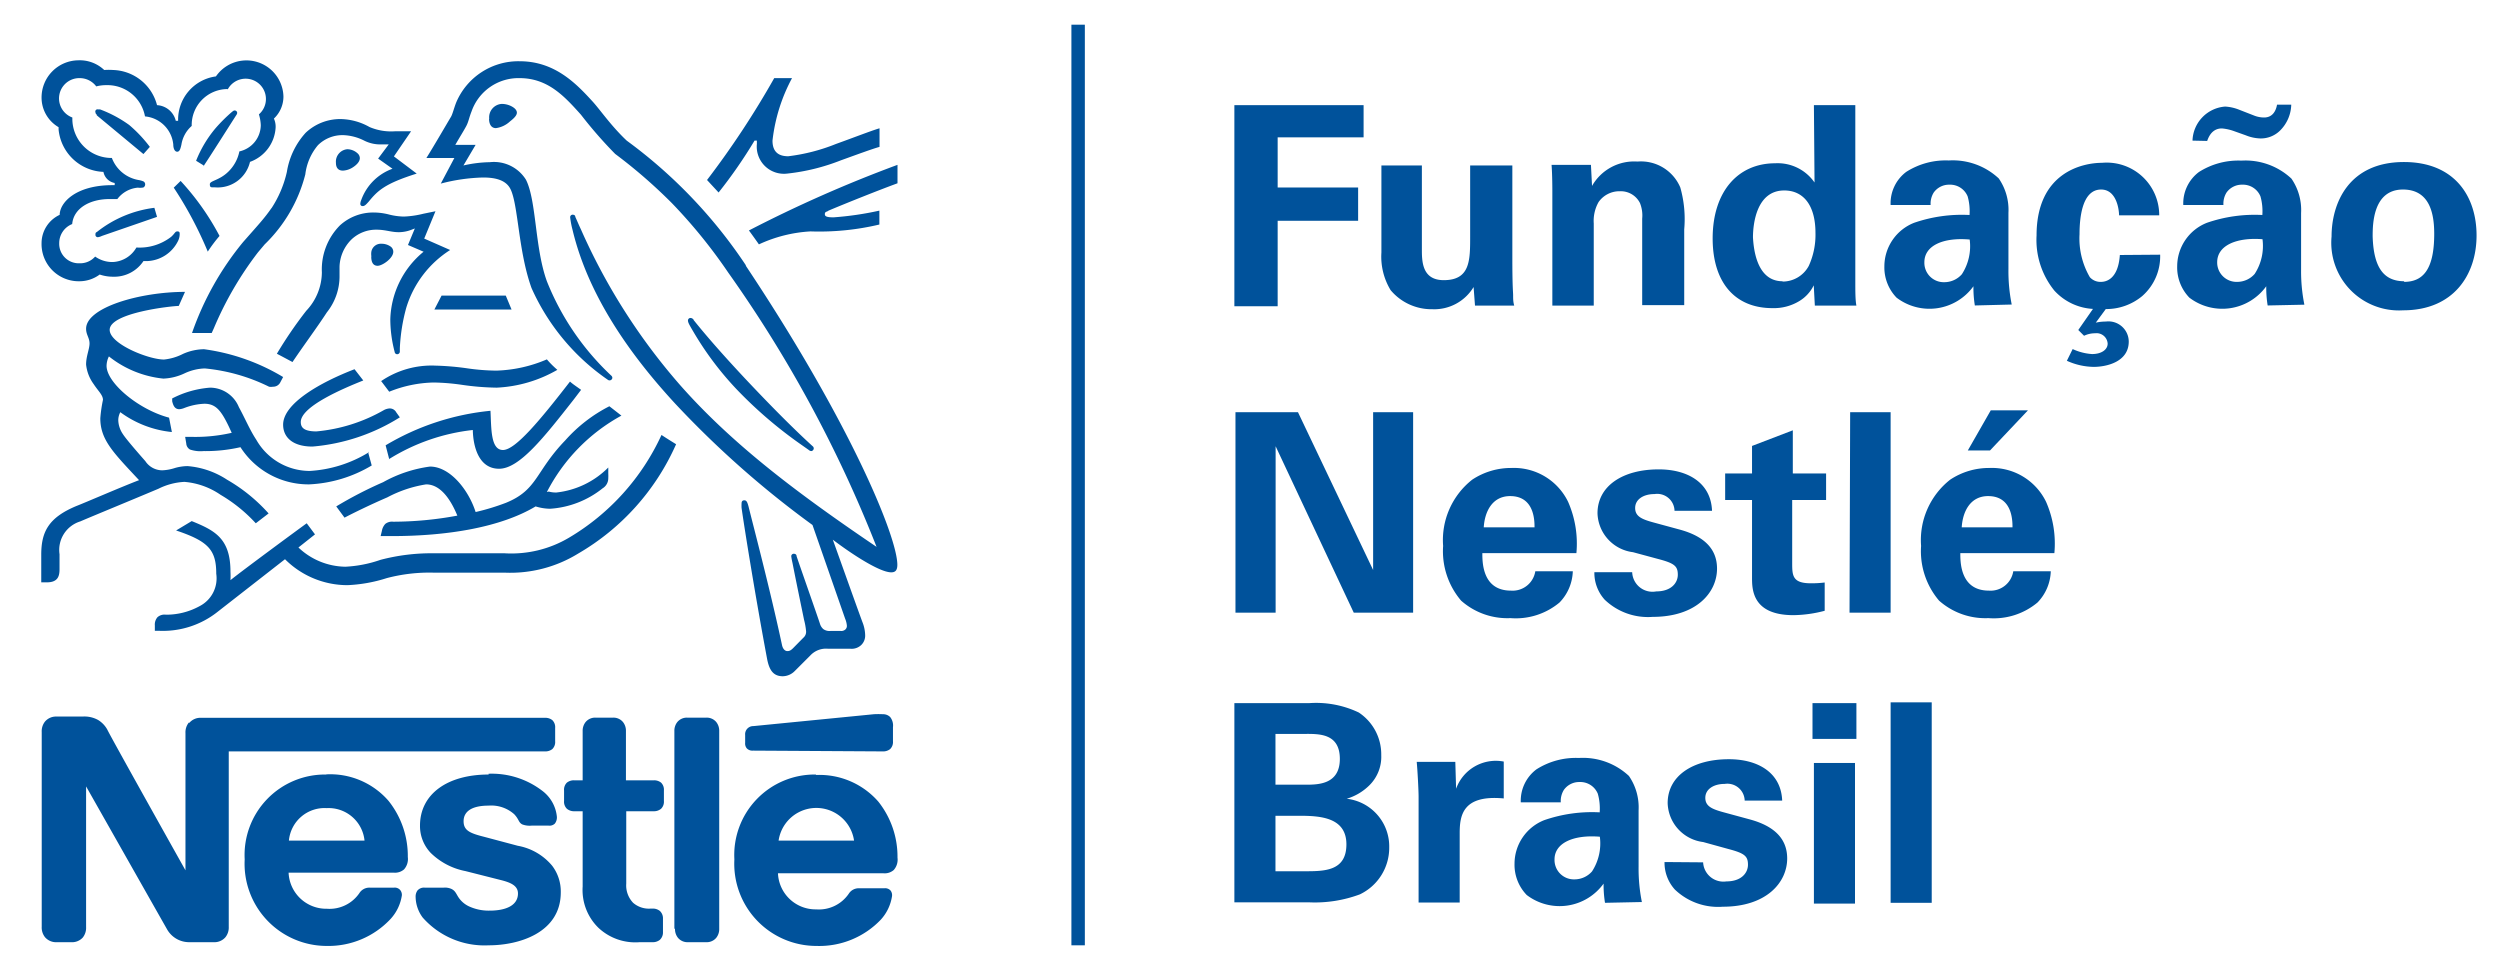 <svg id="Layer_1" data-name="Layer 1" xmlns="http://www.w3.org/2000/svg" viewBox="0 0 160 62"><defs><style>.cls-1{fill:#00529b;}</style></defs><title>2017_07_17 Vetores MOOC Nutrir (B)</title><path class="cls-1" d="M79,6.73h8.27V8.79H81.77V12h5.15v2.13H81.77v5.47H79Z"/><path class="cls-1" d="M91,10.59v5.34c0,.78,0,2,1.4,2,1.69,0,1.69-1.26,1.69-2.79V10.59h2.7V16.5c0,1.93.05,2.17.05,2.4s0,.41.07.66H94.4l-.09-1.19a2.94,2.94,0,0,1-2.65,1.42A3.41,3.41,0,0,1,89,18.57a4.13,4.13,0,0,1-.59-2.41V10.59Z"/><path class="cls-1" d="M99.35,12.18s0-1-.05-1.63h2.52l.07,1.35a3.1,3.1,0,0,1,2.91-1.56A2.73,2.73,0,0,1,107.54,12a7.43,7.43,0,0,1,.25,2.68v4.85H105.1V14a2.14,2.14,0,0,0-.14-1,1.37,1.37,0,0,0-1.28-.76,1.63,1.63,0,0,0-1.37.69A2.45,2.45,0,0,0,102,14.3v5.26H99.35Z"/><path class="cls-1" d="M116.09,6.73h2.65V18.1c0,.53,0,1.12.07,1.46h-2.66l-.07-1.3a2.41,2.41,0,0,1-.91,1,3.14,3.14,0,0,1-1.74.46c-2.4,0-3.82-1.65-3.82-4.46,0-3,1.62-4.81,4-4.81a2.87,2.87,0,0,1,2.52,1.23Zm-2,11.29a1.9,1.9,0,0,0,1.67-1,4.77,4.77,0,0,0,.43-2.11c0-1.76-.76-2.72-2-2.72-1.76,0-2,2.11-2,3C112.27,16.69,112.77,18,114.08,18Z"/><path class="cls-1" d="M126.39,19.55a7.17,7.17,0,0,1-.09-1.23,3.47,3.47,0,0,1-4.92.73,2.78,2.78,0,0,1-.78-2,3,3,0,0,1,1.9-2.79,9.36,9.36,0,0,1,3.55-.5,3.5,3.5,0,0,0-.12-1.19,1.21,1.21,0,0,0-1.17-.75,1.2,1.2,0,0,0-1,.5,1.35,1.35,0,0,0-.2.8H121A2.51,2.51,0,0,1,122,11a4.69,4.69,0,0,1,2.72-.73,4.31,4.31,0,0,1,3.2,1.15,3.54,3.54,0,0,1,.62,2.2l0,3.6a10.84,10.84,0,0,0,.21,2.27Zm-3.23-2.77a1.24,1.24,0,0,0,1.28,1.28,1.49,1.49,0,0,0,1.12-.51,3.29,3.29,0,0,0,.5-2.22C124.36,15.18,123.16,15.72,123.16,16.78Z"/><path class="cls-1" d="M138.25,16.3a3.38,3.38,0,0,1-1.15,2.65,3.6,3.6,0,0,1-2.33.83l-.64.87a2.9,2.9,0,0,1,.64-.07,1.3,1.3,0,0,1,1.47,1.28c0,1.3-1.42,1.62-2.24,1.62a4.26,4.26,0,0,1-1.72-.39l.37-.75a3.48,3.48,0,0,0,1.24.32c.6,0,1-.28,1-.67a.71.71,0,0,0-.8-.66,1.61,1.61,0,0,0-.71.16l-.37-.37.94-1.35a3.61,3.61,0,0,1-2.47-1.17,5.15,5.15,0,0,1-1.14-3.53c0-4.08,3-4.65,4.19-4.65a3.36,3.36,0,0,1,3.66,3.36h-2.57c0-.32-.14-1.65-1.15-1.65-1.24,0-1.38,1.88-1.38,2.86a4.92,4.92,0,0,0,.66,2.75.91.91,0,0,0,.71.3c.28,0,1.1-.12,1.21-1.72Z"/><path class="cls-1" d="M145.13,19.55a7.17,7.17,0,0,1-.09-1.23,3.47,3.47,0,0,1-4.92.73,2.78,2.78,0,0,1-.78-2,3,3,0,0,1,1.9-2.79,9.36,9.36,0,0,1,3.55-.5,3.5,3.5,0,0,0-.12-1.19,1.21,1.21,0,0,0-1.17-.75,1.2,1.2,0,0,0-1,.5,1.35,1.35,0,0,0-.2.8h-2.57a2.51,2.51,0,0,1,1-2.11,4.69,4.69,0,0,1,2.72-.73,4.31,4.31,0,0,1,3.2,1.15,3.54,3.54,0,0,1,.62,2.2l0,3.6a10.84,10.84,0,0,0,.21,2.27ZM140.32,9a2.26,2.26,0,0,1,2.09-2.18,2.86,2.86,0,0,1,.89.2l1,.39a1.74,1.74,0,0,0,.6.11c.51,0,.75-.37.83-.82h.91a2.42,2.42,0,0,1-.71,1.65,1.75,1.75,0,0,1-1.28.51,2.67,2.67,0,0,1-.92-.2L143,8.4a3.06,3.06,0,0,0-.8-.18c-.3,0-.71.12-.94.8Zm1.58,7.76a1.24,1.24,0,0,0,1.28,1.28,1.49,1.49,0,0,0,1.12-.51,3.29,3.29,0,0,0,.5-2.22C143.11,15.18,141.9,15.72,141.9,16.78Z"/><path class="cls-1" d="M153.85,10.37c3.25,0,4.65,2.2,4.65,4.7s-1.46,4.79-4.7,4.79a4.33,4.33,0,0,1-4.58-4.72C149.22,13,150.32,10.37,153.85,10.37Zm0,7.67c1.15,0,1.94-.69,1.94-3.07,0-1.19-.23-2.84-2-2.84-1.92,0-1.94,2.22-1.94,3C151.91,17.17,152.59,18,153.88,18Z"/><path class="cls-1" d="M79.07,26.38h4l4.81,10.1V26.38h2.56V39.21H86.64l-5-10.65V39.21H79.07Z"/><path class="cls-1" d="M94.87,35.4c0,.59,0,2.4,1.83,2.4a1.47,1.47,0,0,0,1.56-1.24h2.4a3,3,0,0,1-.85,2,4.36,4.36,0,0,1-3.14,1,4.46,4.46,0,0,1-3.16-1.12,4.88,4.88,0,0,1-1.15-3.5,4.92,4.92,0,0,1,1.86-4.24,4.5,4.5,0,0,1,2.52-.75,3.85,3.85,0,0,1,3.62,2.17,6.65,6.65,0,0,1,.53,3.28Zm3.34-1.65c0-.41,0-2-1.56-2-1.15,0-1.63,1-1.69,2Z"/><path class="cls-1" d="M104.46,36.62A1.3,1.3,0,0,0,106,37.85c.94,0,1.38-.53,1.38-1.07s-.21-.73-1.24-1l-1.63-.44a2.59,2.59,0,0,1-2.27-2.49c0-1.74,1.6-2.81,3.92-2.81,1.85,0,3.34.85,3.41,2.65h-2.4a1.11,1.11,0,0,0-1.28-1.07c-.71,0-1.24.34-1.24.89s.44.73,1.22.94l1.62.44c1.63.44,2.4,1.28,2.4,2.5,0,1.54-1.33,3.09-4.12,3.09a4,4,0,0,1-3.07-1.1,2.56,2.56,0,0,1-.66-1.76Z"/><path class="cls-1" d="M116.78,39.09a8.14,8.14,0,0,1-2,.28c-2.65,0-2.65-1.67-2.65-2.41V32h-1.72V30.3h1.72V28.54l2.61-1V30.3h2.13V32H114.7v4c0,.82,0,1.33,1.19,1.33a6.62,6.62,0,0,0,.89-.05Z"/><path class="cls-1" d="M118.41,26.38H121V39.21h-2.63Z"/><path class="cls-1" d="M125.46,35.4c0,.59,0,2.4,1.83,2.4a1.47,1.47,0,0,0,1.56-1.24h2.4a3,3,0,0,1-.85,2,4.36,4.36,0,0,1-3.14,1,4.46,4.46,0,0,1-3.16-1.12,4.88,4.88,0,0,1-1.15-3.5,4.92,4.92,0,0,1,1.86-4.24,4.5,4.5,0,0,1,2.52-.75,3.85,3.85,0,0,1,3.62,2.17,6.65,6.65,0,0,1,.53,3.28Zm3.34-1.65c0-.41,0-2-1.56-2-1.15,0-1.63,1-1.69,2Zm-1.44-4.92h-1.42l1.47-2.57h2.38Z"/><path class="cls-1" d="M79,45H83.8a6.34,6.34,0,0,1,3.16.6,3.21,3.21,0,0,1,1.44,2.73,2.56,2.56,0,0,1-.75,1.92,3.47,3.47,0,0,1-1.46.87v0a3.07,3.07,0,0,1,2.72,3.12,3.3,3.3,0,0,1-1.88,3,8.24,8.24,0,0,1-3.23.51H79Zm2.63,5.22h1.92c.78,0,2.2,0,2.2-1.65s-1.35-1.6-2.25-1.6H81.63Zm0,5.54h1.86c1.26,0,2.68,0,2.68-1.72s-1.65-1.83-3-1.83H81.63Z"/><path class="cls-1" d="M90.79,51c0-.43-.07-1.72-.12-2.24h2.47l.05,1.72a2.7,2.7,0,0,1,3.05-1.74v2.36c-2.66-.25-2.82,1.12-2.82,2.24v4.42H90.79Z"/><path class="cls-1" d="M102.72,57.78a7.2,7.2,0,0,1-.09-1.23,3.47,3.47,0,0,1-4.92.73,2.78,2.78,0,0,1-.78-2,3,3,0,0,1,1.9-2.79,9.36,9.36,0,0,1,3.55-.5,3.5,3.5,0,0,0-.12-1.19,1.21,1.21,0,0,0-1.17-.75,1.2,1.2,0,0,0-1,.5,1.35,1.35,0,0,0-.2.8H97.33a2.51,2.51,0,0,1,1-2.11,4.69,4.69,0,0,1,2.72-.73,4.31,4.31,0,0,1,3.2,1.15,3.54,3.54,0,0,1,.62,2.2l0,3.6a10.85,10.85,0,0,0,.21,2.27ZM99.49,55a1.24,1.24,0,0,0,1.28,1.28,1.49,1.49,0,0,0,1.12-.51,3.29,3.29,0,0,0,.5-2.22C100.7,53.41,99.49,53.95,99.49,55Z"/><path class="cls-1" d="M109,55.19a1.3,1.3,0,0,0,1.49,1.22c.94,0,1.38-.53,1.38-1.07s-.21-.73-1.24-1L109,53.89a2.59,2.59,0,0,1-2.27-2.49c0-1.74,1.6-2.81,3.92-2.81,1.85,0,3.34.85,3.41,2.65h-2.4a1.11,1.11,0,0,0-1.28-1.07c-.71,0-1.24.34-1.24.89s.44.73,1.22.94l1.62.44c1.63.44,2.4,1.28,2.4,2.5,0,1.54-1.33,3.09-4.12,3.09a4,4,0,0,1-3.07-1.1,2.56,2.56,0,0,1-.66-1.76Z"/><path class="cls-1" d="M116,45h2.81v2.29H116Zm.09,3.83h2.63v9h-2.63Z"/><path class="cls-1" d="M121,44.95h2.63V57.78H121Z"/><rect class="cls-1" x="68.57" y="1.58" width="0.86" height="58.92"/><path class="cls-1" d="M12.08,46.25a1,1,0,0,0-.21.67v8.78h0s-4.8-8.56-5-9a1.66,1.66,0,0,0-.59-.62,1.8,1.8,0,0,0-1-.22H3.64a.93.93,0,0,0-.76.32,1,1,0,0,0-.21.67V59.31a1,1,0,0,0,.21.67.93.93,0,0,0,.76.32h.9A.93.93,0,0,0,5.3,60a1,1,0,0,0,.21-.67v-9h0s5,8.83,5.19,9.16a1.62,1.62,0,0,0,1.43.81h1.54a.93.93,0,0,0,.76-.32,1,1,0,0,0,.21-.67V48.09H34.88a.71.71,0,0,0,.47-.15.63.63,0,0,0,.18-.5v-.85a.63.63,0,0,0-.18-.5.71.71,0,0,0-.47-.15h-22a.93.93,0,0,0-.76.32ZM47.75,17a31.44,31.44,0,0,0-7.64-8c-1-.94-1.72-2-2.19-2.51-1.05-1.15-2.42-2.57-4.66-2.57a4.32,4.32,0,0,0-4.06,2.63c-.14.35-.24.77-.34.93-.21.35-1.17,2-1.57,2.63h1.79l-.87,1.64a11.71,11.71,0,0,1,2.71-.39c.86,0,1.48.2,1.75.74.5,1,.5,4,1.35,6.34a14.1,14.1,0,0,0,4.9,5.88.18.18,0,0,0,.27-.13.19.19,0,0,0-.07-.15A16.8,16.8,0,0,1,35,18c-.78-2.15-.66-5.16-1.34-6.5a2.41,2.41,0,0,0-2.31-1.12,8,8,0,0,0-1.69.21l.78-1.32H29.14c.28-.49.57-.95.71-1.22s.17-.52.33-.92A3.18,3.18,0,0,1,33.25,5c1.82,0,2.88,1.17,3.93,2.34a28,28,0,0,0,2.19,2.51A33,33,0,0,1,43,13a33.44,33.44,0,0,1,3.61,4.45A82.18,82.18,0,0,1,56.1,35l0,0c-4.9-3.32-9.14-6.47-12.56-10.34a39.14,39.14,0,0,1-6.37-10c-.13-.27-.23-.52-.35-.78,0-.11-.1-.14-.17-.14a.16.16,0,0,0-.16.16,5.37,5.37,0,0,0,.15.8c1,4.21,3.68,8,6.57,11.13A61.74,61.74,0,0,0,52,33.6l2.09,6a1.48,1.48,0,0,1,.11.44.31.31,0,0,1-.1.25.39.39,0,0,1-.31.09h-.63a.67.67,0,0,1-.47-.12.72.72,0,0,1-.21-.33c-.18-.56-1.29-3.7-1.5-4.34,0-.12-.11-.15-.18-.15a.16.16,0,0,0-.16.16,4.14,4.14,0,0,0,.08.43c.28,1.43.61,3,.74,3.64a4.31,4.31,0,0,1,.13.73.5.5,0,0,1-.18.42l-.65.66c-.15.15-.24.19-.37.19s-.28-.11-.34-.38c-.73-3.43-1.85-7.68-2.14-8.86-.07-.26-.12-.41-.27-.41s-.18.1-.18.21a2.29,2.29,0,0,0,0,.27c.17,1.22.88,5.65,1.64,9.7.14.7.4,1.08,1,1.08a1.1,1.1,0,0,0,.77-.34l1-1A1.37,1.37,0,0,1,53,41.52h1.43a.89.89,0,0,0,.69-.24.83.83,0,0,0,.25-.64,2.39,2.39,0,0,0-.18-.84c-.37-1-1.55-4.32-1.89-5.26l0,0c1.21.92,3,2.09,3.74,2.09.24,0,.39-.11.39-.48,0-1.78-3-9.09-9.71-19.16ZM20.9,49.57A5.15,5.15,0,0,0,15.66,55a5.26,5.26,0,0,0,5.26,5.54A5.44,5.44,0,0,0,25,58.81a2.86,2.86,0,0,0,.72-1.51.49.49,0,0,0-.11-.34.46.46,0,0,0-.4-.15H23.68a.75.75,0,0,0-.68.35,2.31,2.31,0,0,1-2.08,1,2.41,2.41,0,0,1-2.45-2.31H25.2a.88.88,0,0,0,.66-.21,1,1,0,0,0,.24-.79,5.66,5.66,0,0,0-1.23-3.59,4.94,4.94,0,0,0-4-1.7Zm10.37,0c-2.65,0-4.39,1.26-4.39,3.27a2.49,2.49,0,0,0,.69,1.75,4.35,4.35,0,0,0,2.22,1.16l2.21.56c.61.15,1.15.34,1.15.87,0,.82-.87,1.1-1.8,1.1A3,3,0,0,1,30,58a1.64,1.64,0,0,1-.67-.59c-.14-.22-.19-.39-.42-.51a1,1,0,0,0-.52-.09h-1.2a.55.55,0,0,0-.47.18.66.66,0,0,0-.12.42,2.27,2.27,0,0,0,.45,1.31,5.27,5.27,0,0,0,4.23,1.78c1.93,0,4.61-.8,4.61-3.39a2.72,2.72,0,0,0-.55-1.7,3.71,3.71,0,0,0-2.2-1.28L31,53.56c-.91-.23-1.33-.4-1.33-1s.48-1,1.6-1a2.21,2.21,0,0,1,1.64.55c.32.34.26.51.51.65a1.33,1.33,0,0,0,.6.08h1.09a.49.49,0,0,0,.4-.13.64.64,0,0,0,.13-.44,2.36,2.36,0,0,0-.91-1.64,5.31,5.31,0,0,0-3.46-1.11ZM14.57,5.73a1.3,1.3,0,1,1,2,1.59,2.68,2.68,0,0,1,.12.69,1.74,1.74,0,0,1-1.37,1.68A2.49,2.49,0,0,1,14.6,11c-.58.56-1.17.56-1.17.79s.09.2.33.2A2.12,2.12,0,0,0,16,10.36a2.48,2.48,0,0,0,1.64-2.2,1.23,1.23,0,0,0-.11-.57,1.94,1.94,0,0,0,.61-1.42,2.37,2.37,0,0,0-4.32-1.28,2.79,2.79,0,0,0-2.42,2.84h-.15a1.31,1.31,0,0,0-1.2-1A3,3,0,0,0,7.24,4.48a3.82,3.82,0,0,0-.57,0A2.28,2.28,0,0,0,5,3.86,2.38,2.38,0,0,0,2.66,6.24a2.19,2.19,0,0,0,1.09,1.9s0,.11,0,.15A3,3,0,0,0,6.62,11a.89.89,0,0,0,.72.71v.14H7.19c-2.37,0-3.37,1.14-3.37,1.9a2,2,0,0,0-1.16,1.8A2.38,2.38,0,0,0,5.11,18a2.17,2.17,0,0,0,1.27-.43,2.65,2.65,0,0,0,.87.14,2.24,2.24,0,0,0,1.93-1H9.4a2.3,2.3,0,0,0,2-1.3A1,1,0,0,0,11.5,15c0-.11,0-.19-.15-.19s-.15.13-.4.35a3.3,3.3,0,0,1-2.22.68,1.83,1.83,0,0,1-1.52.93,1.9,1.9,0,0,1-1.12-.35,1.28,1.28,0,0,1-1,.43,1.25,1.25,0,0,1-1.3-1.3,1.31,1.31,0,0,1,.83-1.21c.09-1,1.11-1.6,2.39-1.6l.5,0a1.84,1.84,0,0,1,1.31-.73A1.14,1.14,0,0,0,9.17,12a.22.22,0,0,0,.12-.2.21.21,0,0,0-.11-.19,1.32,1.32,0,0,0-.32-.09,2.23,2.23,0,0,1-1.7-1.41A2.51,2.51,0,0,1,4.63,7.61V7.52A1.3,1.3,0,0,1,5.11,5a1.32,1.32,0,0,1,1.05.53,2.44,2.44,0,0,1,.66-.08,2.44,2.44,0,0,1,2.46,2,2,2,0,0,1,1.81,1.8c0,.25.09.46.25.46s.21-.19.27-.45a2,2,0,0,1,.66-1.2,2.3,2.3,0,0,1,2.29-2.36ZM37.29,49.94h-.54a.71.71,0,0,0-.47.15.63.63,0,0,0-.18.5v.67a.63.63,0,0,0,.18.5.71.71,0,0,0,.47.16h.54v4.82a3.38,3.38,0,0,0,1,2.63,3.45,3.45,0,0,0,2.65.93h.82a.71.71,0,0,0,.47-.15.64.64,0,0,0,.2-.5V58.8a.64.64,0,0,0-.2-.5.71.71,0,0,0-.47-.15h-.12a1.54,1.54,0,0,1-1.12-.37,1.61,1.61,0,0,1-.44-1.23V51.92h1.76a.71.71,0,0,0,.47-.16.63.63,0,0,0,.18-.5v-.67a.63.63,0,0,0-.18-.5.71.71,0,0,0-.47-.15H40.06V46.79a.89.89,0,0,0-.19-.58.79.79,0,0,0-.65-.28H38.13a.79.79,0,0,0-.65.28.89.89,0,0,0-.19.58v3.15Zm5.91,9.5a.89.89,0,0,0,.19.58.79.79,0,0,0,.65.28h1.15a.79.79,0,0,0,.65-.28.89.89,0,0,0,.19-.58V46.79a.89.89,0,0,0-.19-.58.79.79,0,0,0-.65-.28H44a.79.79,0,0,0-.65.28.89.89,0,0,0-.19.58V59.44ZM17.38,13.31c-.45.65-.78,1-1.82,2.18a18.9,18.9,0,0,0-3.27,5.82c.19,0,.47,0,.78,0h.48l.14-.31a21.9,21.9,0,0,1,2.82-4.85l.43-.51a9.48,9.48,0,0,0,2.6-4.48,3.55,3.55,0,0,1,.81-1.87A2.23,2.23,0,0,1,22,8.65,3.21,3.21,0,0,1,23.31,9a2.29,2.29,0,0,0,1.15.24l.42,0-.68.91.92.65a3.32,3.32,0,0,0-2,2,.71.71,0,0,0-.06.24.14.14,0,0,0,.15.15c.13,0,.22-.1.39-.29.56-.68,1-1.14,3.07-1.79l-1.46-1.1,1.1-1.61h-1a3.53,3.53,0,0,1-1.66-.27,3.88,3.88,0,0,0-1.86-.51,3.22,3.22,0,0,0-2.23.88A4.86,4.86,0,0,0,18.36,11a7.07,7.07,0,0,1-1,2.35Zm2.22,6.58a26.61,26.61,0,0,0-1.88,2.75c.18.09.79.42,1,.53.67-1,1.59-2.24,2.2-3.18a3.69,3.69,0,0,0,.81-2.36c0-.19,0-.38,0-.56a2.56,2.56,0,0,1,.76-1.74,2.29,2.29,0,0,1,1.61-.63c.58,0,.92.16,1.42.16a2.27,2.27,0,0,0,.85-.17l.18-.07-.44,1.06,1,.43a5.79,5.79,0,0,0-2.13,4.32,8.29,8.29,0,0,0,.28,2.1.16.16,0,0,0,.16.14.17.17,0,0,0,.17-.16v-.22A11.63,11.63,0,0,1,26,19.7,6.67,6.67,0,0,1,28.81,16l-1.66-.73.72-1.75-.78.16a6,6,0,0,1-1.24.18,4.11,4.11,0,0,1-.95-.13,4,4,0,0,0-1-.13,3.16,3.16,0,0,0-2.15.83,4,4,0,0,0-1.15,3,3.62,3.62,0,0,1-1,2.46Zm24.8.59a.25.25,0,0,0-.2-.13.16.16,0,0,0-.17.16c0,.14.1.3.34.71a20.25,20.25,0,0,0,2.76,3.68,27.51,27.51,0,0,0,4.15,3.56l.47.33a.3.3,0,0,0,.17.08.18.18,0,0,0,.16-.17.18.18,0,0,0-.08-.15c-1.41-1.29-2.93-2.85-4.35-4.36-1.11-1.19-2.25-2.45-3.26-3.71ZM18.49,53.8a2.29,2.29,0,0,1,2.42-2.08,2.31,2.31,0,0,1,2.42,2.08ZM13.3,16.1a9.26,9.26,0,0,1,.75-1,16.49,16.49,0,0,0-2.49-3.52l-.44.43a24.36,24.36,0,0,1,2.18,4.1ZM6.22,7.37c-.09-.08-.11-.13-.11-.18A.14.14,0,0,1,6.27,7l.13,0a7.84,7.84,0,0,1,1.87,1A8.7,8.7,0,0,1,9.59,9.4l-.41.46-3-2.49Zm6.85,3.24-.52-.32a7.56,7.56,0,0,1,1.25-2.09,10.5,10.5,0,0,1,1-1c.09-.07.14-.13.22-.13a.16.16,0,0,1,.16.16.28.28,0,0,1-.06.14c-.59.92-1.74,2.74-2.1,3.27ZM6.52,15.1a.78.78,0,0,1-.25.08A.15.15,0,0,1,6.11,15c0-.07,0-.11.1-.16a7.38,7.38,0,0,1,3.67-1.54l.17.58L6.52,15.1ZM31.31,7.6a.86.86,0,0,1,.8-.95,1.38,1.38,0,0,1,.58.13c.23.11.39.26.39.43s-.17.35-.44.56a1.64,1.64,0,0,1-.9.43c-.34,0-.44-.32-.44-.59ZM21.5,10.42a.8.8,0,0,1,.73-.87,1,1,0,0,1,.65.26.42.42,0,0,1,.15.31c0,.23-.22.45-.48.61a1.28,1.28,0,0,1-.6.19c-.3,0-.45-.18-.45-.5Zm2.27,6a1,1,0,0,1,0-.33.62.62,0,0,1,.65-.49,1,1,0,0,1,.55.16.41.41,0,0,1,.2.35c0,.42-.7.9-1,.9s-.41-.24-.41-.59ZM56.5,48.09a.71.71,0,0,0,.47-.15.63.63,0,0,0,.18-.5v-.9a.87.87,0,0,0-.18-.65.64.64,0,0,0-.47-.18,5.29,5.29,0,0,0-.57,0l-7.71.76a.52.52,0,0,0-.53.57v.5a.48.48,0,0,0,.11.36.49.49,0,0,0,.39.14Zm-4.26,1.48A5.15,5.15,0,0,0,47,55a5.26,5.26,0,0,0,5.26,5.54,5.44,5.44,0,0,0,4.11-1.68,2.86,2.86,0,0,0,.72-1.51A.49.49,0,0,0,57,57a.46.46,0,0,0-.4-.15H55a.75.75,0,0,0-.68.35,2.31,2.31,0,0,1-2.08,1,2.41,2.41,0,0,1-2.45-2.31h6.75a.88.88,0,0,0,.66-.21,1,1,0,0,0,.24-.79,5.66,5.66,0,0,0-1.23-3.59,5,5,0,0,0-4-1.7ZM49.83,53.8a2.44,2.44,0,0,1,4.83,0ZM20,28.58c-1.3,0-1.88-.62-1.88-1.4,0-1.37,2.41-2.72,4.57-3.55l.56.72c-1.33.53-4,1.67-4,2.66,0,.35.2.6,1,.6a10.58,10.58,0,0,0,4.33-1.37.9.9,0,0,1,.35-.1.47.47,0,0,1,.43.25l.23.32A12.46,12.46,0,0,1,20,28.58Zm3.6.37a8.11,8.11,0,0,1-3.77,1.19,3.94,3.94,0,0,1-3.43-2c-.41-.62-.73-1.39-1.11-2.08a2,2,0,0,0-1.85-1.25,6.31,6.31,0,0,0-2.42.69l0,.18c.07.3.18.51.46.51a1.09,1.09,0,0,0,.32-.08,4,4,0,0,1,1.28-.27c.73,0,1.07.43,1.57,1.47l.18.39a10.39,10.39,0,0,1-2.56.26h-.42l.07.42a.48.48,0,0,0,.24.39,2.08,2.08,0,0,0,.86.1,10,10,0,0,0,2.37-.25A5.17,5.17,0,0,0,19.79,31a8.53,8.53,0,0,0,4-1.21l-.24-.88Zm1.31.44-.23-.89a16.16,16.16,0,0,1,6.71-2.21c.06,1.11,0,2.51.8,2.51s2.4-1.94,4.29-4.38c.17.16.45.34.71.53l-.48.63C34.81,28,33.24,30,31.94,30s-1.66-1.42-1.68-2.48a12.78,12.78,0,0,0-5.39,1.88ZM50.44,10c-.75,0-1-.42-1-1a11,11,0,0,1,1.25-4H49.55a56.34,56.34,0,0,1-4.3,6.52l.74.8A30.54,30.54,0,0,0,48.29,9h.15c0,.07,0,.14,0,.21a1.74,1.74,0,0,0,1.94,1.9,13.19,13.19,0,0,0,3.44-.85c1-.36,2-.73,2.47-.86V8.21c-.54.16-1.64.59-2.78,1a12,12,0,0,1-3.06.79ZM53,13.49c1.16-.49,3.24-1.32,4.44-1.76V10.55a84.21,84.21,0,0,0-9.51,4.2c.08.1.58.8.64.89a9,9,0,0,1,3.3-.83,16.67,16.67,0,0,0,4.41-.44v-.89a20.16,20.16,0,0,1-2.93.43c-.43,0-.56-.06-.56-.2s.06-.14.22-.21ZM27.8,19.81h4.94l-.37-.89H28.26l-.46.89ZM10.47,24.23a3.48,3.48,0,0,0,1.35-.34,3.28,3.28,0,0,1,1.29-.31,11.78,11.78,0,0,1,4.11,1.17.72.72,0,0,0,.25,0,.51.51,0,0,0,.48-.3l.17-.32a13.25,13.25,0,0,0-5.06-1.78,3.41,3.41,0,0,0-1.35.3,3.41,3.41,0,0,1-1.21.36c-1,0-3.48-1-3.48-1.9,0-1.1,4-1.53,4.42-1.53l.4-.9c-2.89,0-6.33,1-6.33,2.36,0,.39.22.58.22.94s-.22.81-.22,1.35A2.56,2.56,0,0,0,6,24.59c.27.42.59.69.59,1a8.87,8.87,0,0,0-.17,1.18c0,1.3.74,2.1,2.19,3.65l.29.31c-1.2.46-3.43,1.43-4,1.65-1.81.75-2.26,1.67-2.26,3.12,0,.56,0,1.2,0,1.77H3c.73,0,.81-.43.81-.85s0-.6,0-.95a1.91,1.91,0,0,1,1.33-2.1c.52-.23,3.08-1.28,5-2.09a4.18,4.18,0,0,1,1.66-.44,4.77,4.77,0,0,1,2.32.83,9.75,9.75,0,0,1,2.25,1.82l.82-.63a10.74,10.74,0,0,0-2.66-2.16A5.39,5.39,0,0,0,12,29.83a3.07,3.07,0,0,0-.8.12,3,3,0,0,1-.81.15,1.3,1.3,0,0,1-1.09-.59c-.16-.18-1.21-1.37-1.43-1.72a1.67,1.67,0,0,1-.3-.88,1.1,1.1,0,0,1,.13-.53A6.67,6.67,0,0,0,11,27.65l-.18-.92c-1.94-.51-4-2.22-4-3.32a1.41,1.41,0,0,1,.15-.6,6.67,6.67,0,0,0,3.48,1.42Zm13.91.17a5.73,5.73,0,0,1,3.49-1,17.32,17.32,0,0,1,2.08.18,13.71,13.71,0,0,0,1.82.14A8.85,8.85,0,0,0,35,23a6.21,6.21,0,0,0,.67.67,8.55,8.55,0,0,1-3.88,1.14,16.82,16.82,0,0,1-2.22-.18,14,14,0,0,0-1.82-.15,8,8,0,0,0-2.84.59l-.53-.7Zm17.95,3.45a14.83,14.83,0,0,1-5.91,6.56,7.23,7.23,0,0,1-4.13,1H27.77a12.83,12.83,0,0,0-3.42.42,8,8,0,0,1-2.25.44,4.44,4.44,0,0,1-3-1.23l1.06-.84-.53-.71c-.31.22-4.09,3-4.88,3.64l0,0a5.27,5.27,0,0,0,0-.54c0-2.13-1-2.64-2.48-3.24l-1,.6c2.06.69,2.57,1.24,2.57,2.77a2,2,0,0,1-1.06,2.07,4.42,4.42,0,0,1-2.16.55.68.68,0,0,0-.54.16.72.72,0,0,0-.17.53v.34h.24a5.63,5.63,0,0,0,3.81-1.24l4.28-3.34a5.65,5.65,0,0,0,4,1.66A9.53,9.53,0,0,0,24.75,37a10.67,10.67,0,0,1,3-.35H32.3A8.29,8.29,0,0,0,37,35.43a15.18,15.18,0,0,0,6.27-7c-.34-.21-.66-.41-.93-.59ZM35,31.49a11.65,11.65,0,0,1,4.77-4.89L39,26a9.59,9.59,0,0,0-2.82,2.18c-1.93,2-1.76,3.17-3.8,4a14.6,14.6,0,0,1-1.94.59c-.47-1.46-1.66-2.91-2.92-2.91a8.44,8.44,0,0,0-3,1,25.67,25.67,0,0,0-3,1.55l.53.72c.41-.22,1.58-.8,2.74-1.3A7.89,7.89,0,0,1,27.27,31c1,0,1.64,1.13,2,2a22.64,22.64,0,0,1-4.1.39.69.69,0,0,0-.51.14.87.87,0,0,0-.22.45l-.08.33h.7c3.61,0,7-.57,9.22-1.9a3.21,3.21,0,0,0,.93.15,6,6,0,0,0,3.36-1.31.75.75,0,0,0,.36-.65,2.88,2.88,0,0,0,0-.3l0-.38a5.51,5.51,0,0,1-3.32,1.6,1.68,1.68,0,0,1-.49-.06Z"/></svg>
